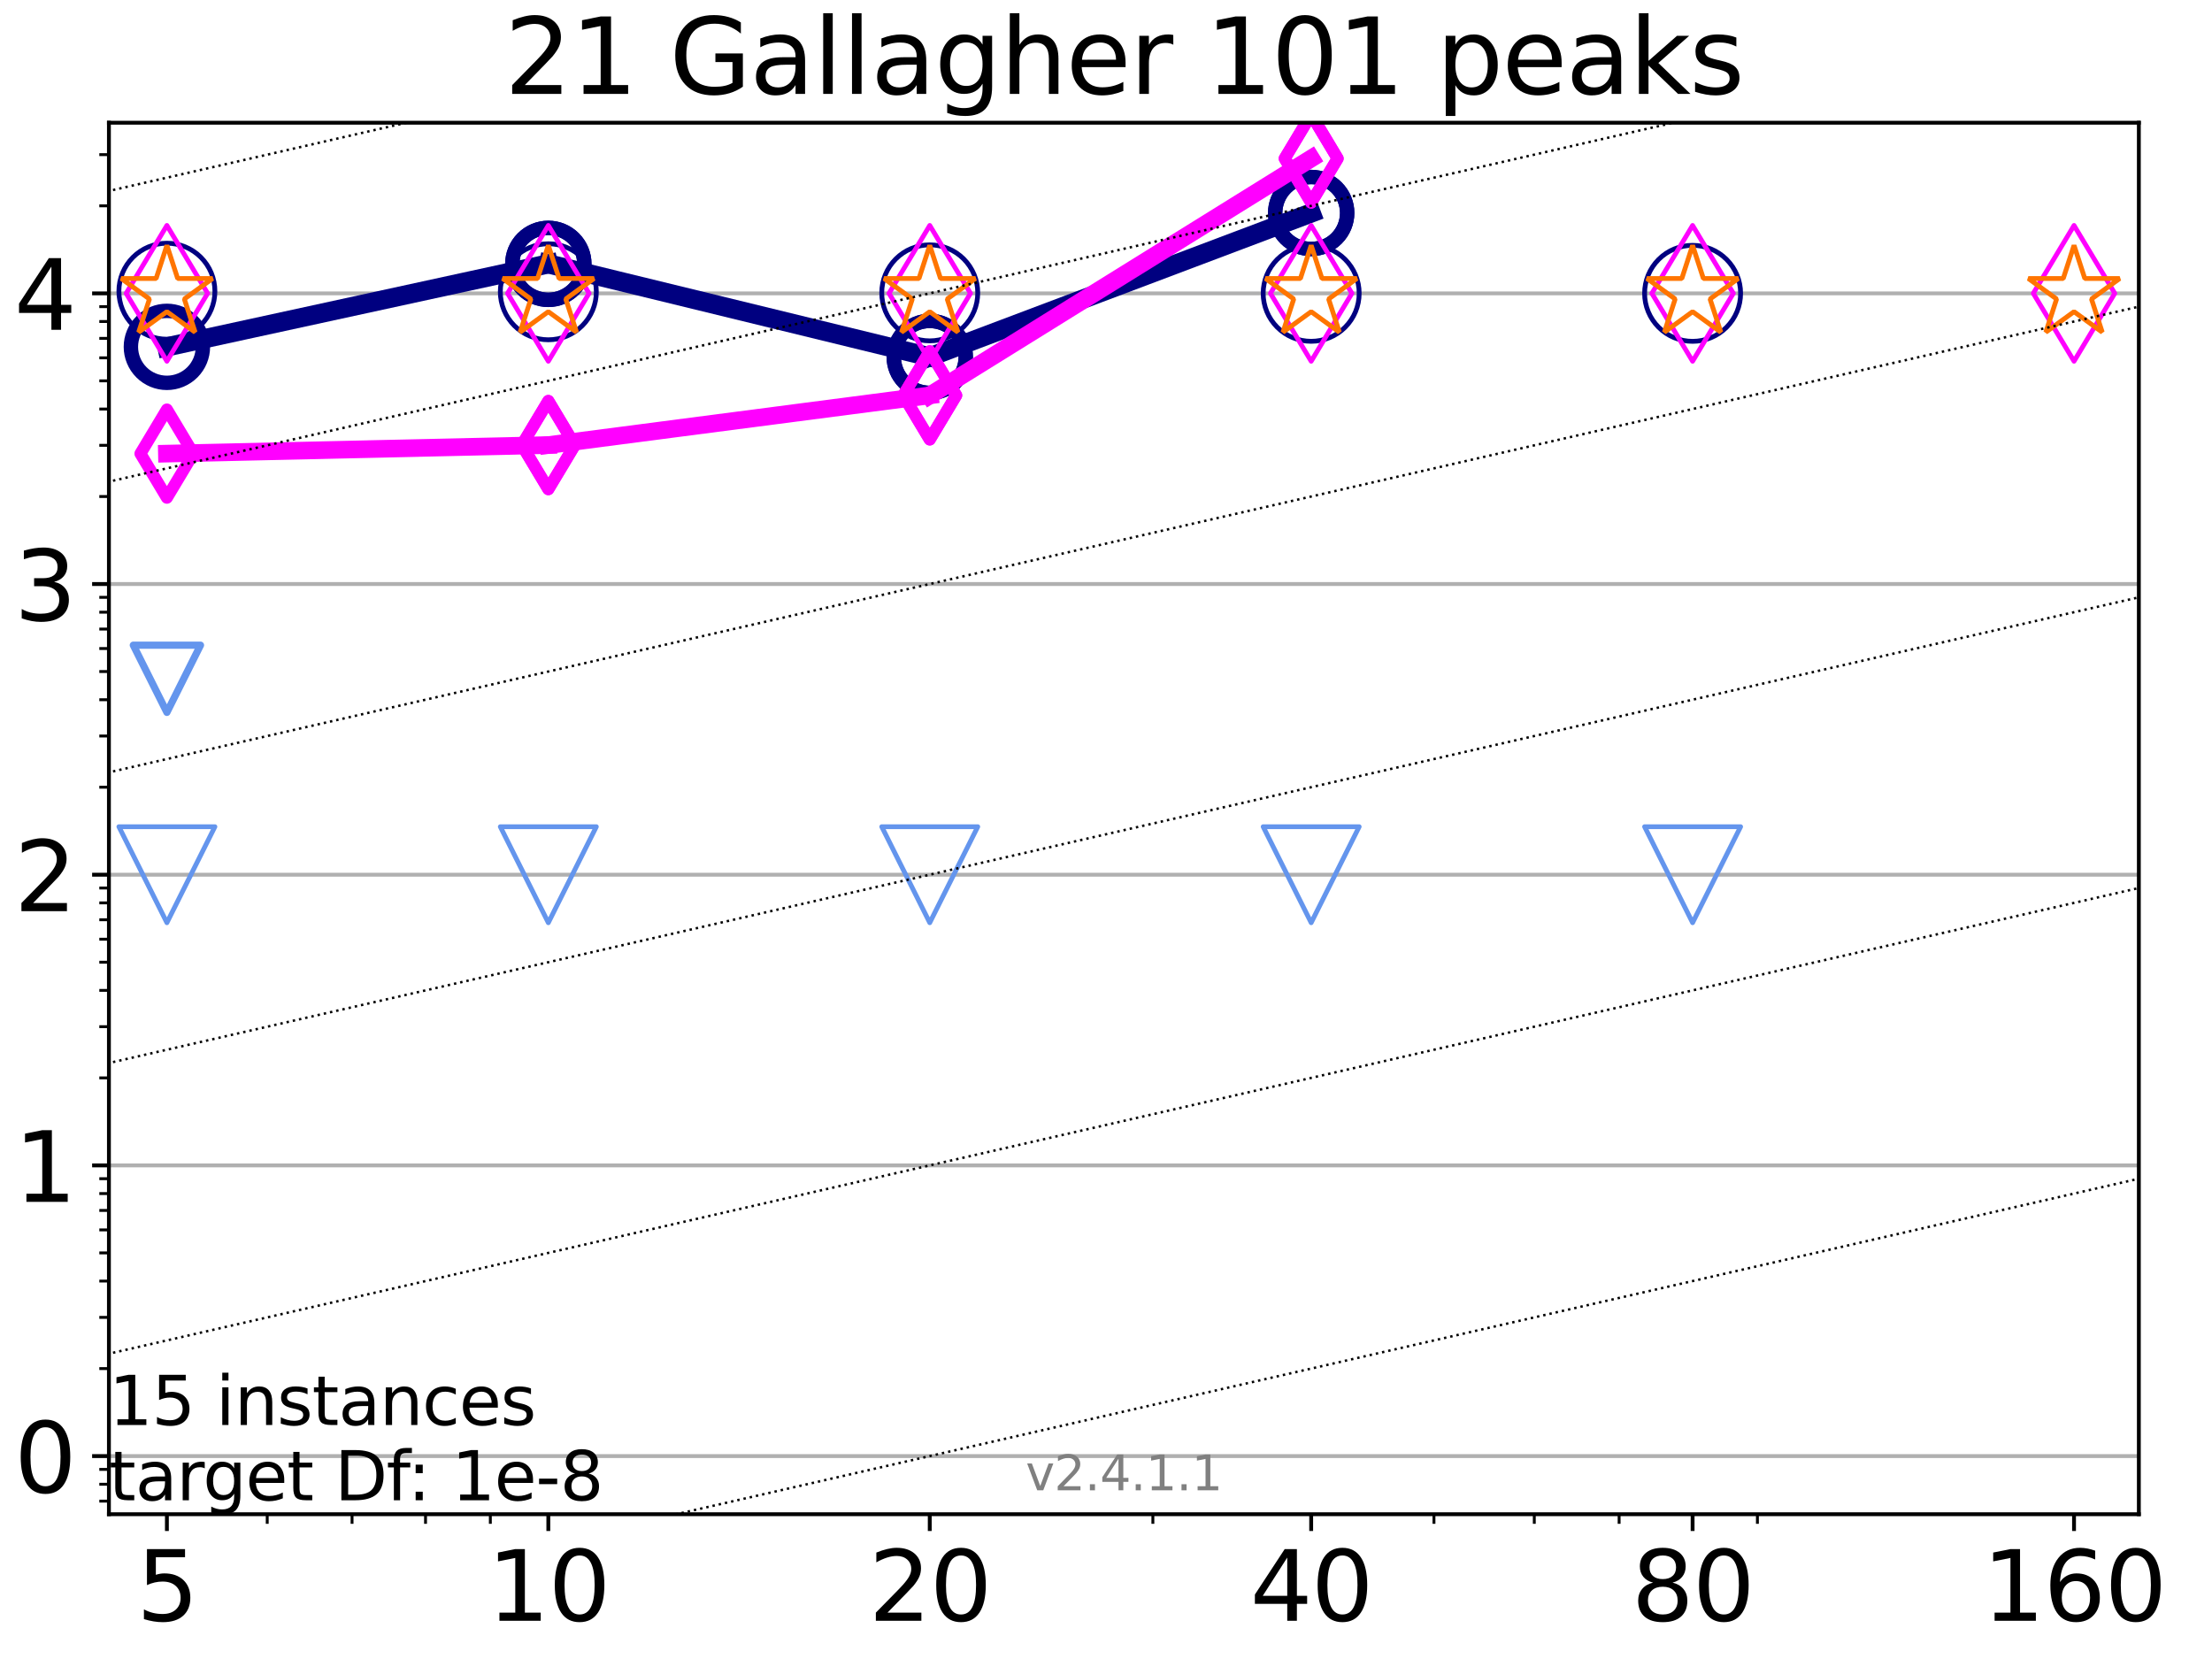 <?xml version="1.0" encoding="utf-8" standalone="no"?>
<!DOCTYPE svg PUBLIC "-//W3C//DTD SVG 1.1//EN"
  "http://www.w3.org/Graphics/SVG/1.1/DTD/svg11.dtd">
<svg height="345.6pt" version="1.1" viewBox="0 0 460.8 345.6" width="460.8pt" xmlns="http://www.w3.org/2000/svg" xmlns:xlink="http://www.w3.org/1999/xlink">
 <defs>
  <style type="text/css">*{stroke-linecap:butt;stroke-linejoin:round;}</style>
 </defs>
 <g id="figure_1">
  <g id="patch_1">
   <path d="M 0 345.6 
L 460.8 345.6 
L 460.8 0 
L 0 0 
z
" style="fill:#ffffff;"/>
  </g>
  <g id="axes_1">
   <g id="patch_2">
    <path d="M 22.69 315.44 
L 445.56 315.44 
L 445.56 25.56 
L 22.69 25.56 
z
" style="fill:#ffffff;"/>
   </g>
   <g id="matplotlib.axis_1">
    <g id="xtick_1">
     <g id="line2d_1">
      <defs>
       <path d="M 0 0 
L 0 3.5 
" id="mf955a69a3c" style="stroke:#000000;stroke-width:0.8;"/>
      </defs>
      <g>
       <use style="stroke:#000000;stroke-width:0.8;" x="34.768" xlink:href="#mf955a69a3c" y="315.44"/>
      </g>
     </g>
     <g id="text_1">
      <!-- 5 -->
      <g transform="translate(28.405 337.637)scale(0.2 -0.2)">
       <defs>
        <path d="M 691 4666 
L 3169 4666 
L 3169 4134 
L 1269 4134 
L 1269 2991 
Q 1406 3038 1543 3061 
Q 1681 3084 1819 3084 
Q 2600 3084 3056 2656 
Q 3513 2228 3513 1497 
Q 3513 744 3044 326 
Q 2575 -91 1722 -91 
Q 1428 -91 1123 -41 
Q 819 9 494 109 
L 494 744 
Q 775 591 1075 516 
Q 1375 441 1709 441 
Q 2250 441 2565 725 
Q 2881 1009 2881 1497 
Q 2881 1984 2565 2268 
Q 2250 2553 1709 2553 
Q 1456 2553 1204 2497 
Q 953 2441 691 2322 
L 691 4666 
z
" id="DejaVuSans-35" transform="scale(0.016)"/>
       </defs>
       <use xlink:href="#DejaVuSans-35"/>
      </g>
     </g>
    </g>
    <g id="xtick_2">
     <g id="line2d_2">
      <g>
       <use style="stroke:#000000;stroke-width:0.8;" x="114.226" xlink:href="#mf955a69a3c" y="315.44"/>
      </g>
     </g>
     <g id="text_2">
      <!-- 10 -->
      <g transform="translate(101.501 337.637)scale(0.2 -0.2)">
       <defs>
        <path d="M 794 531 
L 1825 531 
L 1825 4091 
L 703 3866 
L 703 4441 
L 1819 4666 
L 2450 4666 
L 2450 531 
L 3481 531 
L 3481 0 
L 794 0 
L 794 531 
z
" id="DejaVuSans-31" transform="scale(0.016)"/>
        <path d="M 2034 4250 
Q 1547 4250 1301 3770 
Q 1056 3291 1056 2328 
Q 1056 1369 1301 889 
Q 1547 409 2034 409 
Q 2525 409 2770 889 
Q 3016 1369 3016 2328 
Q 3016 3291 2770 3770 
Q 2525 4250 2034 4250 
z
M 2034 4750 
Q 2819 4750 3233 4129 
Q 3647 3509 3647 2328 
Q 3647 1150 3233 529 
Q 2819 -91 2034 -91 
Q 1250 -91 836 529 
Q 422 1150 422 2328 
Q 422 3509 836 4129 
Q 1250 4750 2034 4750 
z
" id="DejaVuSans-30" transform="scale(0.016)"/>
       </defs>
       <use xlink:href="#DejaVuSans-31"/>
       <use x="63.623" xlink:href="#DejaVuSans-30"/>
      </g>
     </g>
    </g>
    <g id="xtick_3">
     <g id="line2d_3">
      <g>
       <use style="stroke:#000000;stroke-width:0.8;" x="193.684" xlink:href="#mf955a69a3c" y="315.44"/>
      </g>
     </g>
     <g id="text_3">
      <!-- 20 -->
      <g transform="translate(180.959 337.637)scale(0.2 -0.2)">
       <defs>
        <path d="M 1228 531 
L 3431 531 
L 3431 0 
L 469 0 
L 469 531 
Q 828 903 1448 1529 
Q 2069 2156 2228 2338 
Q 2531 2678 2651 2914 
Q 2772 3150 2772 3378 
Q 2772 3750 2511 3984 
Q 2250 4219 1831 4219 
Q 1534 4219 1204 4116 
Q 875 4013 500 3803 
L 500 4441 
Q 881 4594 1212 4672 
Q 1544 4750 1819 4750 
Q 2544 4750 2975 4387 
Q 3406 4025 3406 3419 
Q 3406 3131 3298 2873 
Q 3191 2616 2906 2266 
Q 2828 2175 2409 1742 
Q 1991 1309 1228 531 
z
" id="DejaVuSans-32" transform="scale(0.016)"/>
       </defs>
       <use xlink:href="#DejaVuSans-32"/>
       <use x="63.623" xlink:href="#DejaVuSans-30"/>
      </g>
     </g>
    </g>
    <g id="xtick_4">
     <g id="line2d_4">
      <g>
       <use style="stroke:#000000;stroke-width:0.8;" x="273.142" xlink:href="#mf955a69a3c" y="315.44"/>
      </g>
     </g>
     <g id="text_4">
      <!-- 40 -->
      <g transform="translate(260.417 337.637)scale(0.2 -0.2)">
       <defs>
        <path d="M 2419 4116 
L 825 1625 
L 2419 1625 
L 2419 4116 
z
M 2253 4666 
L 3047 4666 
L 3047 1625 
L 3713 1625 
L 3713 1100 
L 3047 1100 
L 3047 0 
L 2419 0 
L 2419 1100 
L 313 1100 
L 313 1709 
L 2253 4666 
z
" id="DejaVuSans-34" transform="scale(0.016)"/>
       </defs>
       <use xlink:href="#DejaVuSans-34"/>
       <use x="63.623" xlink:href="#DejaVuSans-30"/>
      </g>
     </g>
    </g>
    <g id="xtick_5">
     <g id="line2d_5">
      <g>
       <use style="stroke:#000000;stroke-width:0.8;" x="352.6" xlink:href="#mf955a69a3c" y="315.44"/>
      </g>
     </g>
     <g id="text_5">
      <!-- 80 -->
      <g transform="translate(339.875 337.637)scale(0.2 -0.2)">
       <defs>
        <path d="M 2034 2216 
Q 1584 2216 1326 1975 
Q 1069 1734 1069 1313 
Q 1069 891 1326 650 
Q 1584 409 2034 409 
Q 2484 409 2743 651 
Q 3003 894 3003 1313 
Q 3003 1734 2745 1975 
Q 2488 2216 2034 2216 
z
M 1403 2484 
Q 997 2584 770 2862 
Q 544 3141 544 3541 
Q 544 4100 942 4425 
Q 1341 4750 2034 4750 
Q 2731 4750 3128 4425 
Q 3525 4100 3525 3541 
Q 3525 3141 3298 2862 
Q 3072 2584 2669 2484 
Q 3125 2378 3379 2068 
Q 3634 1759 3634 1313 
Q 3634 634 3220 271 
Q 2806 -91 2034 -91 
Q 1263 -91 848 271 
Q 434 634 434 1313 
Q 434 1759 690 2068 
Q 947 2378 1403 2484 
z
M 1172 3481 
Q 1172 3119 1398 2916 
Q 1625 2713 2034 2713 
Q 2441 2713 2670 2916 
Q 2900 3119 2900 3481 
Q 2900 3844 2670 4047 
Q 2441 4250 2034 4250 
Q 1625 4250 1398 4047 
Q 1172 3844 1172 3481 
z
" id="DejaVuSans-38" transform="scale(0.016)"/>
       </defs>
       <use xlink:href="#DejaVuSans-38"/>
       <use x="63.623" xlink:href="#DejaVuSans-30"/>
      </g>
     </g>
    </g>
    <g id="xtick_6">
     <g id="line2d_6">
      <g>
       <use style="stroke:#000000;stroke-width:0.8;" x="432.058" xlink:href="#mf955a69a3c" y="315.44"/>
      </g>
     </g>
     <g id="text_6">
      <!-- 160 -->
      <g transform="translate(412.97 337.637)scale(0.2 -0.2)">
       <defs>
        <path d="M 2113 2584 
Q 1688 2584 1439 2293 
Q 1191 2003 1191 1497 
Q 1191 994 1439 701 
Q 1688 409 2113 409 
Q 2538 409 2786 701 
Q 3034 994 3034 1497 
Q 3034 2003 2786 2293 
Q 2538 2584 2113 2584 
z
M 3366 4563 
L 3366 3988 
Q 3128 4100 2886 4159 
Q 2644 4219 2406 4219 
Q 1781 4219 1451 3797 
Q 1122 3375 1075 2522 
Q 1259 2794 1537 2939 
Q 1816 3084 2150 3084 
Q 2853 3084 3261 2657 
Q 3669 2231 3669 1497 
Q 3669 778 3244 343 
Q 2819 -91 2113 -91 
Q 1303 -91 875 529 
Q 447 1150 447 2328 
Q 447 3434 972 4092 
Q 1497 4750 2381 4750 
Q 2619 4750 2861 4703 
Q 3103 4656 3366 4563 
z
" id="DejaVuSans-36" transform="scale(0.016)"/>
       </defs>
       <use xlink:href="#DejaVuSans-31"/>
       <use x="63.623" xlink:href="#DejaVuSans-36"/>
       <use x="127.246" xlink:href="#DejaVuSans-30"/>
      </g>
     </g>
    </g>
    <g id="xtick_7">
     <g id="line2d_7">
      <defs>
       <path d="M 0 0 
L 0 2 
" id="m48c1eea60a" style="stroke:#000000;stroke-width:0.6;"/>
      </defs>
      <g>
       <use style="stroke:#000000;stroke-width:0.6;" x="55.668" xlink:href="#m48c1eea60a" y="315.44"/>
      </g>
     </g>
    </g>
    <g id="xtick_8">
     <g id="line2d_8">
      <g>
       <use style="stroke:#000000;stroke-width:0.6;" x="73.339" xlink:href="#m48c1eea60a" y="315.44"/>
      </g>
     </g>
    </g>
    <g id="xtick_9">
     <g id="line2d_9">
      <g>
       <use style="stroke:#000000;stroke-width:0.6;" x="88.646" xlink:href="#m48c1eea60a" y="315.44"/>
      </g>
     </g>
    </g>
    <g id="xtick_10">
     <g id="line2d_10">
      <g>
       <use style="stroke:#000000;stroke-width:0.6;" x="102.148" xlink:href="#m48c1eea60a" y="315.44"/>
      </g>
     </g>
    </g>
    <g id="xtick_11">
     <g id="line2d_11">
      <g>
       <use style="stroke:#000000;stroke-width:0.6;" x="240.164" xlink:href="#m48c1eea60a" y="315.44"/>
      </g>
     </g>
    </g>
    <g id="xtick_12">
     <g id="line2d_12">
      <g>
       <use style="stroke:#000000;stroke-width:0.6;" x="298.721" xlink:href="#m48c1eea60a" y="315.44"/>
      </g>
     </g>
    </g>
    <g id="xtick_13">
     <g id="line2d_13">
      <g>
       <use style="stroke:#000000;stroke-width:0.6;" x="319.622" xlink:href="#m48c1eea60a" y="315.44"/>
      </g>
     </g>
    </g>
    <g id="xtick_14">
     <g id="line2d_14">
      <g>
       <use style="stroke:#000000;stroke-width:0.6;" x="337.293" xlink:href="#m48c1eea60a" y="315.44"/>
      </g>
     </g>
    </g>
    <g id="xtick_15">
     <g id="line2d_15">
      <g>
       <use style="stroke:#000000;stroke-width:0.6;" x="366.102" xlink:href="#m48c1eea60a" y="315.44"/>
      </g>
     </g>
    </g>
   </g>
   <g id="matplotlib.axis_2">
    <g id="ytick_1">
     <g id="line2d_16">
      <path clip-path="url(#pe37dd03bee)" d="M 22.69 303.329 
L 445.56 303.329 
" style="fill:none;stroke:#b0b0b0;stroke-linecap:square;stroke-width:0.8;"/>
     </g>
     <g id="line2d_17">
      <defs>
       <path d="M 0 0 
L -3.5 0 
" id="me86090a1b7" style="stroke:#000000;stroke-width:0.8;"/>
      </defs>
      <g>
       <use style="stroke:#000000;stroke-width:0.8;" x="22.69" xlink:href="#me86090a1b7" y="303.329"/>
      </g>
     </g>
     <g id="text_7">
      <!-- 0 -->
      <g transform="translate(2.965 310.927)scale(0.2 -0.2)">
       <use xlink:href="#DejaVuSans-30"/>
      </g>
     </g>
    </g>
    <g id="ytick_2">
     <g id="line2d_18">
      <path clip-path="url(#pe37dd03bee)" d="M 22.69 242.774 
L 445.56 242.774 
" style="fill:none;stroke:#b0b0b0;stroke-linecap:square;stroke-width:0.8;"/>
     </g>
     <g id="line2d_19">
      <g>
       <use style="stroke:#000000;stroke-width:0.8;" x="22.69" xlink:href="#me86090a1b7" y="242.774"/>
      </g>
     </g>
     <g id="text_8">
      <!-- 1 -->
      <g transform="translate(2.965 250.372)scale(0.2 -0.2)">
       <use xlink:href="#DejaVuSans-31"/>
      </g>
     </g>
    </g>
    <g id="ytick_3">
     <g id="line2d_20">
      <path clip-path="url(#pe37dd03bee)" d="M 22.69 182.219 
L 445.56 182.219 
" style="fill:none;stroke:#b0b0b0;stroke-linecap:square;stroke-width:0.8;"/>
     </g>
     <g id="line2d_21">
      <g>
       <use style="stroke:#000000;stroke-width:0.8;" x="22.69" xlink:href="#me86090a1b7" y="182.219"/>
      </g>
     </g>
     <g id="text_9">
      <!-- 2 -->
      <g transform="translate(2.965 189.817)scale(0.2 -0.2)">
       <use xlink:href="#DejaVuSans-32"/>
      </g>
     </g>
    </g>
    <g id="ytick_4">
     <g id="line2d_22">
      <path clip-path="url(#pe37dd03bee)" d="M 22.69 121.664 
L 445.56 121.664 
" style="fill:none;stroke:#b0b0b0;stroke-linecap:square;stroke-width:0.8;"/>
     </g>
     <g id="line2d_23">
      <g>
       <use style="stroke:#000000;stroke-width:0.8;" x="22.69" xlink:href="#me86090a1b7" y="121.664"/>
      </g>
     </g>
     <g id="text_10">
      <!-- 3 -->
      <g transform="translate(2.965 129.262)scale(0.2 -0.2)">
       <defs>
        <path d="M 2597 2516 
Q 3050 2419 3304 2112 
Q 3559 1806 3559 1356 
Q 3559 666 3084 287 
Q 2609 -91 1734 -91 
Q 1441 -91 1130 -33 
Q 819 25 488 141 
L 488 750 
Q 750 597 1062 519 
Q 1375 441 1716 441 
Q 2309 441 2620 675 
Q 2931 909 2931 1356 
Q 2931 1769 2642 2001 
Q 2353 2234 1838 2234 
L 1294 2234 
L 1294 2753 
L 1863 2753 
Q 2328 2753 2575 2939 
Q 2822 3125 2822 3475 
Q 2822 3834 2567 4026 
Q 2313 4219 1838 4219 
Q 1578 4219 1281 4162 
Q 984 4106 628 3988 
L 628 4550 
Q 988 4650 1302 4700 
Q 1616 4750 1894 4750 
Q 2613 4750 3031 4423 
Q 3450 4097 3450 3541 
Q 3450 3153 3228 2886 
Q 3006 2619 2597 2516 
z
" id="DejaVuSans-33" transform="scale(0.016)"/>
       </defs>
       <use xlink:href="#DejaVuSans-33"/>
      </g>
     </g>
    </g>
    <g id="ytick_5">
     <g id="line2d_24">
      <path clip-path="url(#pe37dd03bee)" d="M 22.69 61.109 
L 445.56 61.109 
" style="fill:none;stroke:#b0b0b0;stroke-linecap:square;stroke-width:0.8;"/>
     </g>
     <g id="line2d_25">
      <g>
       <use style="stroke:#000000;stroke-width:0.8;" x="22.69" xlink:href="#me86090a1b7" y="61.109"/>
      </g>
     </g>
     <g id="text_11">
      <!-- 4 -->
      <g transform="translate(2.965 68.707)scale(0.2 -0.2)">
       <use xlink:href="#DejaVuSans-34"/>
      </g>
     </g>
    </g>
    <g id="ytick_6">
     <g id="line2d_26">
      <defs>
       <path d="M 0 0 
L -2 0 
" id="m2fadc71ac6" style="stroke:#000000;stroke-width:0.6;"/>
      </defs>
      <g>
       <use style="stroke:#000000;stroke-width:0.6;" x="22.69" xlink:href="#m2fadc71ac6" y="312.709"/>
      </g>
     </g>
    </g>
    <g id="ytick_7">
     <g id="line2d_27">
      <g>
       <use style="stroke:#000000;stroke-width:0.6;" x="22.69" xlink:href="#m2fadc71ac6" y="309.197"/>
      </g>
     </g>
    </g>
    <g id="ytick_8">
     <g id="line2d_28">
      <g>
       <use style="stroke:#000000;stroke-width:0.6;" x="22.69" xlink:href="#m2fadc71ac6" y="306.1"/>
      </g>
     </g>
    </g>
    <g id="ytick_9">
     <g id="line2d_29">
      <g>
       <use style="stroke:#000000;stroke-width:0.6;" x="22.69" xlink:href="#m2fadc71ac6" y="285.1"/>
      </g>
     </g>
    </g>
    <g id="ytick_10">
     <g id="line2d_30">
      <g>
       <use style="stroke:#000000;stroke-width:0.6;" x="22.69" xlink:href="#m2fadc71ac6" y="274.437"/>
      </g>
     </g>
    </g>
    <g id="ytick_11">
     <g id="line2d_31">
      <g>
       <use style="stroke:#000000;stroke-width:0.6;" x="22.69" xlink:href="#m2fadc71ac6" y="266.871"/>
      </g>
     </g>
    </g>
    <g id="ytick_12">
     <g id="line2d_32">
      <g>
       <use style="stroke:#000000;stroke-width:0.6;" x="22.69" xlink:href="#m2fadc71ac6" y="261.003"/>
      </g>
     </g>
    </g>
    <g id="ytick_13">
     <g id="line2d_33">
      <g>
       <use style="stroke:#000000;stroke-width:0.6;" x="22.69" xlink:href="#m2fadc71ac6" y="256.208"/>
      </g>
     </g>
    </g>
    <g id="ytick_14">
     <g id="line2d_34">
      <g>
       <use style="stroke:#000000;stroke-width:0.6;" x="22.69" xlink:href="#m2fadc71ac6" y="252.154"/>
      </g>
     </g>
    </g>
    <g id="ytick_15">
     <g id="line2d_35">
      <g>
       <use style="stroke:#000000;stroke-width:0.6;" x="22.69" xlink:href="#m2fadc71ac6" y="248.642"/>
      </g>
     </g>
    </g>
    <g id="ytick_16">
     <g id="line2d_36">
      <g>
       <use style="stroke:#000000;stroke-width:0.6;" x="22.69" xlink:href="#m2fadc71ac6" y="245.545"/>
      </g>
     </g>
    </g>
    <g id="ytick_17">
     <g id="line2d_37">
      <g>
       <use style="stroke:#000000;stroke-width:0.6;" x="22.69" xlink:href="#m2fadc71ac6" y="224.545"/>
      </g>
     </g>
    </g>
    <g id="ytick_18">
     <g id="line2d_38">
      <g>
       <use style="stroke:#000000;stroke-width:0.6;" x="22.69" xlink:href="#m2fadc71ac6" y="213.882"/>
      </g>
     </g>
    </g>
    <g id="ytick_19">
     <g id="line2d_39">
      <g>
       <use style="stroke:#000000;stroke-width:0.6;" x="22.69" xlink:href="#m2fadc71ac6" y="206.316"/>
      </g>
     </g>
    </g>
    <g id="ytick_20">
     <g id="line2d_40">
      <g>
       <use style="stroke:#000000;stroke-width:0.6;" x="22.69" xlink:href="#m2fadc71ac6" y="200.448"/>
      </g>
     </g>
    </g>
    <g id="ytick_21">
     <g id="line2d_41">
      <g>
       <use style="stroke:#000000;stroke-width:0.6;" x="22.69" xlink:href="#m2fadc71ac6" y="195.653"/>
      </g>
     </g>
    </g>
    <g id="ytick_22">
     <g id="line2d_42">
      <g>
       <use style="stroke:#000000;stroke-width:0.6;" x="22.69" xlink:href="#m2fadc71ac6" y="191.599"/>
      </g>
     </g>
    </g>
    <g id="ytick_23">
     <g id="line2d_43">
      <g>
       <use style="stroke:#000000;stroke-width:0.6;" x="22.69" xlink:href="#m2fadc71ac6" y="188.087"/>
      </g>
     </g>
    </g>
    <g id="ytick_24">
     <g id="line2d_44">
      <g>
       <use style="stroke:#000000;stroke-width:0.6;" x="22.69" xlink:href="#m2fadc71ac6" y="184.99"/>
      </g>
     </g>
    </g>
    <g id="ytick_25">
     <g id="line2d_45">
      <g>
       <use style="stroke:#000000;stroke-width:0.6;" x="22.69" xlink:href="#m2fadc71ac6" y="163.99"/>
      </g>
     </g>
    </g>
    <g id="ytick_26">
     <g id="line2d_46">
      <g>
       <use style="stroke:#000000;stroke-width:0.6;" x="22.69" xlink:href="#m2fadc71ac6" y="153.327"/>
      </g>
     </g>
    </g>
    <g id="ytick_27">
     <g id="line2d_47">
      <g>
       <use style="stroke:#000000;stroke-width:0.6;" x="22.69" xlink:href="#m2fadc71ac6" y="145.761"/>
      </g>
     </g>
    </g>
    <g id="ytick_28">
     <g id="line2d_48">
      <g>
       <use style="stroke:#000000;stroke-width:0.6;" x="22.69" xlink:href="#m2fadc71ac6" y="139.893"/>
      </g>
     </g>
    </g>
    <g id="ytick_29">
     <g id="line2d_49">
      <g>
       <use style="stroke:#000000;stroke-width:0.6;" x="22.69" xlink:href="#m2fadc71ac6" y="135.098"/>
      </g>
     </g>
    </g>
    <g id="ytick_30">
     <g id="line2d_50">
      <g>
       <use style="stroke:#000000;stroke-width:0.6;" x="22.69" xlink:href="#m2fadc71ac6" y="131.044"/>
      </g>
     </g>
    </g>
    <g id="ytick_31">
     <g id="line2d_51">
      <g>
       <use style="stroke:#000000;stroke-width:0.6;" x="22.69" xlink:href="#m2fadc71ac6" y="127.532"/>
      </g>
     </g>
    </g>
    <g id="ytick_32">
     <g id="line2d_52">
      <g>
       <use style="stroke:#000000;stroke-width:0.6;" x="22.69" xlink:href="#m2fadc71ac6" y="124.435"/>
      </g>
     </g>
    </g>
    <g id="ytick_33">
     <g id="line2d_53">
      <g>
       <use style="stroke:#000000;stroke-width:0.6;" x="22.69" xlink:href="#m2fadc71ac6" y="103.435"/>
      </g>
     </g>
    </g>
    <g id="ytick_34">
     <g id="line2d_54">
      <g>
       <use style="stroke:#000000;stroke-width:0.6;" x="22.69" xlink:href="#m2fadc71ac6" y="92.772"/>
      </g>
     </g>
    </g>
    <g id="ytick_35">
     <g id="line2d_55">
      <g>
       <use style="stroke:#000000;stroke-width:0.6;" x="22.69" xlink:href="#m2fadc71ac6" y="85.206"/>
      </g>
     </g>
    </g>
    <g id="ytick_36">
     <g id="line2d_56">
      <g>
       <use style="stroke:#000000;stroke-width:0.6;" x="22.69" xlink:href="#m2fadc71ac6" y="79.337"/>
      </g>
     </g>
    </g>
    <g id="ytick_37">
     <g id="line2d_57">
      <g>
       <use style="stroke:#000000;stroke-width:0.6;" x="22.69" xlink:href="#m2fadc71ac6" y="74.543"/>
      </g>
     </g>
    </g>
    <g id="ytick_38">
     <g id="line2d_58">
      <g>
       <use style="stroke:#000000;stroke-width:0.6;" x="22.69" xlink:href="#m2fadc71ac6" y="70.489"/>
      </g>
     </g>
    </g>
    <g id="ytick_39">
     <g id="line2d_59">
      <g>
       <use style="stroke:#000000;stroke-width:0.6;" x="22.69" xlink:href="#m2fadc71ac6" y="66.977"/>
      </g>
     </g>
    </g>
    <g id="ytick_40">
     <g id="line2d_60">
      <g>
       <use style="stroke:#000000;stroke-width:0.6;" x="22.69" xlink:href="#m2fadc71ac6" y="63.879"/>
      </g>
     </g>
    </g>
    <g id="ytick_41">
     <g id="line2d_61">
      <g>
       <use style="stroke:#000000;stroke-width:0.6;" x="22.69" xlink:href="#m2fadc71ac6" y="42.88"/>
      </g>
     </g>
    </g>
    <g id="ytick_42">
     <g id="line2d_62">
      <g>
       <use style="stroke:#000000;stroke-width:0.6;" x="22.69" xlink:href="#m2fadc71ac6" y="32.216"/>
      </g>
     </g>
    </g>
   </g>
   <g id="line2d_63">
    <path clip-path="url(#pe37dd03bee)" d="M 34.768 72.256 
L 114.226 54.968 
" style="fill:none;stroke:#000080;stroke-linecap:square;stroke-width:4;"/>
    <defs>
     <path d="M 0 7.5 
C 1.989 7.5 3.897 6.71 5.303 5.303 
C 6.71 3.897 7.5 1.989 7.5 0 
C 7.5 -1.989 6.71 -3.897 5.303 -5.303 
C 3.897 -6.71 1.989 -7.5 0 -7.5 
C -1.989 -7.5 -3.897 -6.71 -5.303 -5.303 
C -6.71 -3.897 -7.5 -1.989 -7.5 0 
C -7.5 1.989 -6.71 3.897 -5.303 5.303 
C -3.897 6.71 -1.989 7.5 0 7.5 
z
" id="m4e2b6f1e71" style="stroke:#000080;stroke-width:3;"/>
    </defs>
    <g clip-path="url(#pe37dd03bee)">
     <use style="fill-opacity:0;stroke:#000080;stroke-width:3;" x="34.768" xlink:href="#m4e2b6f1e71" y="72.256"/>
     <use style="fill-opacity:0;stroke:#000080;stroke-width:3;" x="114.226" xlink:href="#m4e2b6f1e71" y="54.968"/>
    </g>
   </g>
   <g id="line2d_64">
    <path clip-path="url(#pe37dd03bee)" d="M 114.226 54.968 
L 193.684 74.354 
" style="fill:none;stroke:#000080;stroke-linecap:square;stroke-width:4;"/>
    <g clip-path="url(#pe37dd03bee)">
     <use style="fill-opacity:0;stroke:#000080;stroke-width:3;" x="114.226" xlink:href="#m4e2b6f1e71" y="54.968"/>
     <use style="fill-opacity:0;stroke:#000080;stroke-width:3;" x="193.684" xlink:href="#m4e2b6f1e71" y="74.354"/>
    </g>
   </g>
   <g id="line2d_65">
    <path clip-path="url(#pe37dd03bee)" d="M 193.684 74.354 
L 273.142 44.369 
" style="fill:none;stroke:#000080;stroke-linecap:square;stroke-width:4;"/>
    <g clip-path="url(#pe37dd03bee)">
     <use style="fill-opacity:0;stroke:#000080;stroke-width:3;" x="193.684" xlink:href="#m4e2b6f1e71" y="74.354"/>
     <use style="fill-opacity:0;stroke:#000080;stroke-width:3;" x="273.142" xlink:href="#m4e2b6f1e71" y="44.369"/>
    </g>
   </g>
   <g id="line2d_66">
    <path clip-path="url(#pe37dd03bee)" d="M 273.142 44.369 
" style="fill:none;stroke:#000080;stroke-linecap:square;stroke-width:4;"/>
    <g clip-path="url(#pe37dd03bee)">
     <use style="fill-opacity:0;stroke:#000080;stroke-width:3;" x="273.142" xlink:href="#m4e2b6f1e71" y="44.369"/>
    </g>
   </g>
   <g id="line2d_67"/>
   <g id="line2d_68">
    <defs>
     <path d="M 0 10 
C 2.652 10 5.196 8.946 7.071 7.071 
C 8.946 5.196 10 2.652 10 0 
C 10 -2.652 8.946 -5.196 7.071 -7.071 
C 5.196 -8.946 2.652 -10 0 -10 
C -2.652 -10 -5.196 -8.946 -7.071 -7.071 
C -8.946 -5.196 -10 -2.652 -10 0 
C -10 2.652 -8.946 5.196 -7.071 7.071 
C -5.196 8.946 -2.652 10 0 10 
z
" id="m7856a94741" style="stroke:#000080;"/>
    </defs>
    <g clip-path="url(#pe37dd03bee)">
     <use style="fill-opacity:0;stroke:#000080;" x="34.768" xlink:href="#m7856a94741" y="60.666"/>
     <use style="fill-opacity:0;stroke:#000080;" x="114.226" xlink:href="#m7856a94741" y="60.782"/>
     <use style="fill-opacity:0;stroke:#000080;" x="193.684" xlink:href="#m7856a94741" y="61.008"/>
     <use style="fill-opacity:0;stroke:#000080;" x="273.142" xlink:href="#m7856a94741" y="61.101"/>
     <use style="fill-opacity:0;stroke:#000080;" x="352.6" xlink:href="#m7856a94741" y="61.108"/>
    </g>
   </g>
   <g id="line2d_69">
    <path clip-path="url(#pe37dd03bee)" d="M 34.768 94.496 
L 114.226 92.714 
" style="fill:none;stroke:#ff00ff;stroke-linecap:square;stroke-width:3.667;"/>
    <defs>
     <path d="M 0 9.192 
L 5.515 0 
L 0 -9.192 
L -5.515 0 
z
" id="md3662f4654" style="stroke:#ff00ff;stroke-linejoin:miter;stroke-width:2.5;"/>
    </defs>
    <g clip-path="url(#pe37dd03bee)">
     <use style="fill-opacity:0;stroke:#ff00ff;stroke-linejoin:miter;stroke-width:2.5;" x="34.768" xlink:href="#md3662f4654" y="94.496"/>
     <use style="fill-opacity:0;stroke:#ff00ff;stroke-linejoin:miter;stroke-width:2.5;" x="114.226" xlink:href="#md3662f4654" y="92.714"/>
    </g>
   </g>
   <g id="line2d_70">
    <path clip-path="url(#pe37dd03bee)" d="M 114.226 92.714 
L 193.684 82.364 
" style="fill:none;stroke:#ff00ff;stroke-linecap:square;stroke-width:3.667;"/>
    <g clip-path="url(#pe37dd03bee)">
     <use style="fill-opacity:0;stroke:#ff00ff;stroke-linejoin:miter;stroke-width:2.5;" x="114.226" xlink:href="#md3662f4654" y="92.714"/>
     <use style="fill-opacity:0;stroke:#ff00ff;stroke-linejoin:miter;stroke-width:2.5;" x="193.684" xlink:href="#md3662f4654" y="82.364"/>
    </g>
   </g>
   <g id="line2d_71">
    <path clip-path="url(#pe37dd03bee)" d="M 193.684 82.364 
L 273.142 33.02 
" style="fill:none;stroke:#ff00ff;stroke-linecap:square;stroke-width:3.667;"/>
    <g clip-path="url(#pe37dd03bee)">
     <use style="fill-opacity:0;stroke:#ff00ff;stroke-linejoin:miter;stroke-width:2.5;" x="193.684" xlink:href="#md3662f4654" y="82.364"/>
     <use style="fill-opacity:0;stroke:#ff00ff;stroke-linejoin:miter;stroke-width:2.5;" x="273.142" xlink:href="#md3662f4654" y="33.02"/>
    </g>
   </g>
   <g id="line2d_72">
    <path clip-path="url(#pe37dd03bee)" d="M 273.142 33.02 
" style="fill:none;stroke:#ff00ff;stroke-linecap:square;stroke-width:3.667;"/>
    <g clip-path="url(#pe37dd03bee)">
     <use style="fill-opacity:0;stroke:#ff00ff;stroke-linejoin:miter;stroke-width:2.5;" x="273.142" xlink:href="#md3662f4654" y="33.02"/>
    </g>
   </g>
   <g id="line2d_73"/>
   <g id="line2d_74">
    <defs>
     <path d="M 0 14.142 
L 8.485 0 
L 0 -14.142 
L -8.485 0 
z
" id="m05ee28be8f" style="stroke:#ff00ff;stroke-linejoin:miter;"/>
    </defs>
    <g clip-path="url(#pe37dd03bee)">
     <use style="fill-opacity:0;stroke:#ff00ff;stroke-linejoin:miter;" x="34.768" xlink:href="#m05ee28be8f" y="61.108"/>
     <use style="fill-opacity:0;stroke:#ff00ff;stroke-linejoin:miter;" x="114.226" xlink:href="#m05ee28be8f" y="61.108"/>
     <use style="fill-opacity:0;stroke:#ff00ff;stroke-linejoin:miter;" x="193.684" xlink:href="#m05ee28be8f" y="61.108"/>
     <use style="fill-opacity:0;stroke:#ff00ff;stroke-linejoin:miter;" x="273.142" xlink:href="#m05ee28be8f" y="61.109"/>
     <use style="fill-opacity:0;stroke:#ff00ff;stroke-linejoin:miter;" x="352.6" xlink:href="#m05ee28be8f" y="61.109"/>
     <use style="fill-opacity:0;stroke:#ff00ff;stroke-linejoin:miter;" x="432.058" xlink:href="#m05ee28be8f" y="61.109"/>
    </g>
   </g>
   <g id="line2d_75"/>
   <g id="line2d_76">
    <defs>
     <path d="M 0 -10 
L -2.245 -3.09 
L -9.511 -3.09 
L -3.633 1.18 
L -5.878 8.09 
L -0 3.82 
L 5.878 8.09 
L 3.633 1.18 
L 9.511 -3.09 
L 2.245 -3.09 
z
" id="m3789934ddb" style="stroke:#ff7500;stroke-linejoin:bevel;"/>
    </defs>
    <g clip-path="url(#pe37dd03bee)">
     <use style="fill-opacity:0;stroke:#ff7500;stroke-linejoin:bevel;" x="34.768" xlink:href="#m3789934ddb" y="61.109"/>
     <use style="fill-opacity:0;stroke:#ff7500;stroke-linejoin:bevel;" x="114.226" xlink:href="#m3789934ddb" y="61.109"/>
     <use style="fill-opacity:0;stroke:#ff7500;stroke-linejoin:bevel;" x="193.684" xlink:href="#m3789934ddb" y="61.109"/>
     <use style="fill-opacity:0;stroke:#ff7500;stroke-linejoin:bevel;" x="273.142" xlink:href="#m3789934ddb" y="61.109"/>
     <use style="fill-opacity:0;stroke:#ff7500;stroke-linejoin:bevel;" x="352.6" xlink:href="#m3789934ddb" y="61.109"/>
     <use style="fill-opacity:0;stroke:#ff7500;stroke-linejoin:bevel;" x="432.058" xlink:href="#m3789934ddb" y="61.109"/>
    </g>
   </g>
   <g id="line2d_77">
    <path clip-path="url(#pe37dd03bee)" d="M 34.768 141.401 
" style="fill:none;stroke:#6495ed;stroke-linecap:square;stroke-width:3;"/>
    <defs>
     <path d="M -0 7 
L 7 -7 
L -7 -7 
z
" id="m722af6048b" style="stroke:#6495ed;stroke-linejoin:miter;stroke-width:1.5;"/>
    </defs>
    <g clip-path="url(#pe37dd03bee)">
     <use style="fill-opacity:0;stroke:#6495ed;stroke-linejoin:miter;stroke-width:1.5;" x="34.768" xlink:href="#m722af6048b" y="141.401"/>
    </g>
   </g>
   <g id="line2d_78"/>
   <g id="line2d_79">
    <defs>
     <path d="M -0 10 
L 10 -10 
L -10 -10 
z
" id="m7c5749abb2" style="stroke:#6495ed;stroke-linejoin:miter;"/>
    </defs>
    <g clip-path="url(#pe37dd03bee)">
     <use style="fill-opacity:0;stroke:#6495ed;stroke-linejoin:miter;" x="34.768" xlink:href="#m7c5749abb2" y="182.219"/>
     <use style="fill-opacity:0;stroke:#6495ed;stroke-linejoin:miter;" x="114.226" xlink:href="#m7c5749abb2" y="182.219"/>
     <use style="fill-opacity:0;stroke:#6495ed;stroke-linejoin:miter;" x="193.684" xlink:href="#m7c5749abb2" y="182.219"/>
     <use style="fill-opacity:0;stroke:#6495ed;stroke-linejoin:miter;" x="273.142" xlink:href="#m7c5749abb2" y="182.219"/>
     <use style="fill-opacity:0;stroke:#6495ed;stroke-linejoin:miter;" x="352.6" xlink:href="#m7c5749abb2" y="182.219"/>
    </g>
   </g>
   <g id="line2d_80"/>
   <g id="line2d_81">
    <path clip-path="url(#pe37dd03bee)" d="M 5.07 346.6 
L 461.8 241.819 
" style="fill:none;stroke:#000000;stroke-dasharray:0.5,0.825;stroke-dashoffset:0;stroke-width:0.5;"/>
   </g>
   <g id="line2d_82">
    <path clip-path="url(#pe37dd03bee)" d="M -1 287.437 
L 461.8 181.264 
" style="fill:none;stroke:#000000;stroke-dasharray:0.5,0.825;stroke-dashoffset:0;stroke-width:0.5;"/>
   </g>
   <g id="line2d_83">
    <path clip-path="url(#pe37dd03bee)" d="M -1 226.882 
L 461.8 120.709 
" style="fill:none;stroke:#000000;stroke-dasharray:0.5,0.825;stroke-dashoffset:0;stroke-width:0.5;"/>
   </g>
   <g id="line2d_84">
    <path clip-path="url(#pe37dd03bee)" d="M -1 166.327 
L 461.8 60.154 
" style="fill:none;stroke:#000000;stroke-dasharray:0.5,0.825;stroke-dashoffset:0;stroke-width:0.5;"/>
   </g>
   <g id="line2d_85">
    <path clip-path="url(#pe37dd03bee)" d="M -1 105.772 
L 461.8 -0.401 
" style="fill:none;stroke:#000000;stroke-dasharray:0.5,0.825;stroke-dashoffset:0;stroke-width:0.5;"/>
   </g>
   <g id="line2d_86">
    <path clip-path="url(#pe37dd03bee)" d="M -1 45.217 
L 200.455 -1 
" style="fill:none;stroke:#000000;stroke-dasharray:0.5,0.825;stroke-dashoffset:0;stroke-width:0.5;"/>
   </g>
   <g id="line2d_87">
    <path clip-path="url(#pe37dd03bee)" style="fill:none;stroke:#000000;stroke-dasharray:0.5,0.825;stroke-dashoffset:0;stroke-width:0.5;"/>
   </g>
   <g id="line2d_88">
    <path clip-path="url(#pe37dd03bee)" style="fill:none;stroke:#000000;stroke-dasharray:0.5,0.825;stroke-dashoffset:0;stroke-width:0.5;"/>
   </g>
   <g id="line2d_89">
    <path clip-path="url(#pe37dd03bee)" style="fill:none;stroke:#000000;stroke-dasharray:0.5,0.825;stroke-dashoffset:0;stroke-width:0.5;"/>
   </g>
   <g id="patch_3">
    <path d="M 22.69 315.44 
L 22.69 25.56 
" style="fill:none;stroke:#000000;stroke-linecap:square;stroke-linejoin:miter;stroke-width:0.8;"/>
   </g>
   <g id="patch_4">
    <path d="M 445.56 315.44 
L 445.56 25.56 
" style="fill:none;stroke:#000000;stroke-linecap:square;stroke-linejoin:miter;stroke-width:0.8;"/>
   </g>
   <g id="patch_5">
    <path d="M 22.69 315.44 
L 445.56 315.44 
" style="fill:none;stroke:#000000;stroke-linecap:square;stroke-linejoin:miter;stroke-width:0.8;"/>
   </g>
   <g id="patch_6">
    <path d="M 22.69 25.56 
L 445.56 25.56 
" style="fill:none;stroke:#000000;stroke-linecap:square;stroke-linejoin:miter;stroke-width:0.8;"/>
   </g>
   <g id="text_12">
    <!-- 15 instances -->
    <g transform="translate(22.69 296.851)scale(0.14 -0.14)">
     <defs>
      <path id="DejaVuSans-20" transform="scale(0.016)"/>
      <path d="M 603 3500 
L 1178 3500 
L 1178 0 
L 603 0 
L 603 3500 
z
M 603 4863 
L 1178 4863 
L 1178 4134 
L 603 4134 
L 603 4863 
z
" id="DejaVuSans-69" transform="scale(0.016)"/>
      <path d="M 3513 2113 
L 3513 0 
L 2938 0 
L 2938 2094 
Q 2938 2591 2744 2837 
Q 2550 3084 2163 3084 
Q 1697 3084 1428 2787 
Q 1159 2491 1159 1978 
L 1159 0 
L 581 0 
L 581 3500 
L 1159 3500 
L 1159 2956 
Q 1366 3272 1645 3428 
Q 1925 3584 2291 3584 
Q 2894 3584 3203 3211 
Q 3513 2838 3513 2113 
z
" id="DejaVuSans-6e" transform="scale(0.016)"/>
      <path d="M 2834 3397 
L 2834 2853 
Q 2591 2978 2328 3040 
Q 2066 3103 1784 3103 
Q 1356 3103 1142 2972 
Q 928 2841 928 2578 
Q 928 2378 1081 2264 
Q 1234 2150 1697 2047 
L 1894 2003 
Q 2506 1872 2764 1633 
Q 3022 1394 3022 966 
Q 3022 478 2636 193 
Q 2250 -91 1575 -91 
Q 1294 -91 989 -36 
Q 684 19 347 128 
L 347 722 
Q 666 556 975 473 
Q 1284 391 1588 391 
Q 1994 391 2212 530 
Q 2431 669 2431 922 
Q 2431 1156 2273 1281 
Q 2116 1406 1581 1522 
L 1381 1569 
Q 847 1681 609 1914 
Q 372 2147 372 2553 
Q 372 3047 722 3315 
Q 1072 3584 1716 3584 
Q 2034 3584 2315 3537 
Q 2597 3491 2834 3397 
z
" id="DejaVuSans-73" transform="scale(0.016)"/>
      <path d="M 1172 4494 
L 1172 3500 
L 2356 3500 
L 2356 3053 
L 1172 3053 
L 1172 1153 
Q 1172 725 1289 603 
Q 1406 481 1766 481 
L 2356 481 
L 2356 0 
L 1766 0 
Q 1100 0 847 248 
Q 594 497 594 1153 
L 594 3053 
L 172 3053 
L 172 3500 
L 594 3500 
L 594 4494 
L 1172 4494 
z
" id="DejaVuSans-74" transform="scale(0.016)"/>
      <path d="M 2194 1759 
Q 1497 1759 1228 1600 
Q 959 1441 959 1056 
Q 959 750 1161 570 
Q 1363 391 1709 391 
Q 2188 391 2477 730 
Q 2766 1069 2766 1631 
L 2766 1759 
L 2194 1759 
z
M 3341 1997 
L 3341 0 
L 2766 0 
L 2766 531 
Q 2569 213 2275 61 
Q 1981 -91 1556 -91 
Q 1019 -91 701 211 
Q 384 513 384 1019 
Q 384 1609 779 1909 
Q 1175 2209 1959 2209 
L 2766 2209 
L 2766 2266 
Q 2766 2663 2505 2880 
Q 2244 3097 1772 3097 
Q 1472 3097 1187 3025 
Q 903 2953 641 2809 
L 641 3341 
Q 956 3463 1253 3523 
Q 1550 3584 1831 3584 
Q 2591 3584 2966 3190 
Q 3341 2797 3341 1997 
z
" id="DejaVuSans-61" transform="scale(0.016)"/>
      <path d="M 3122 3366 
L 3122 2828 
Q 2878 2963 2633 3030 
Q 2388 3097 2138 3097 
Q 1578 3097 1268 2742 
Q 959 2388 959 1747 
Q 959 1106 1268 751 
Q 1578 397 2138 397 
Q 2388 397 2633 464 
Q 2878 531 3122 666 
L 3122 134 
Q 2881 22 2623 -34 
Q 2366 -91 2075 -91 
Q 1284 -91 818 406 
Q 353 903 353 1747 
Q 353 2603 823 3093 
Q 1294 3584 2113 3584 
Q 2378 3584 2631 3529 
Q 2884 3475 3122 3366 
z
" id="DejaVuSans-63" transform="scale(0.016)"/>
      <path d="M 3597 1894 
L 3597 1613 
L 953 1613 
Q 991 1019 1311 708 
Q 1631 397 2203 397 
Q 2534 397 2845 478 
Q 3156 559 3463 722 
L 3463 178 
Q 3153 47 2828 -22 
Q 2503 -91 2169 -91 
Q 1331 -91 842 396 
Q 353 884 353 1716 
Q 353 2575 817 3079 
Q 1281 3584 2069 3584 
Q 2775 3584 3186 3129 
Q 3597 2675 3597 1894 
z
M 3022 2063 
Q 3016 2534 2758 2815 
Q 2500 3097 2075 3097 
Q 1594 3097 1305 2825 
Q 1016 2553 972 2059 
L 3022 2063 
z
" id="DejaVuSans-65" transform="scale(0.016)"/>
     </defs>
     <use xlink:href="#DejaVuSans-31"/>
     <use x="63.623" xlink:href="#DejaVuSans-35"/>
     <use x="127.246" xlink:href="#DejaVuSans-20"/>
     <use x="159.033" xlink:href="#DejaVuSans-69"/>
     <use x="186.816" xlink:href="#DejaVuSans-6e"/>
     <use x="250.195" xlink:href="#DejaVuSans-73"/>
     <use x="302.295" xlink:href="#DejaVuSans-74"/>
     <use x="341.504" xlink:href="#DejaVuSans-61"/>
     <use x="402.783" xlink:href="#DejaVuSans-6e"/>
     <use x="466.162" xlink:href="#DejaVuSans-63"/>
     <use x="521.143" xlink:href="#DejaVuSans-65"/>
     <use x="582.666" xlink:href="#DejaVuSans-73"/>
    </g>
    <!-- target Df: 1e-8 -->
    <g transform="translate(22.69 312.528)scale(0.14 -0.14)">
     <defs>
      <path d="M 2631 2963 
Q 2534 3019 2420 3045 
Q 2306 3072 2169 3072 
Q 1681 3072 1420 2755 
Q 1159 2438 1159 1844 
L 1159 0 
L 581 0 
L 581 3500 
L 1159 3500 
L 1159 2956 
Q 1341 3275 1631 3429 
Q 1922 3584 2338 3584 
Q 2397 3584 2469 3576 
Q 2541 3569 2628 3553 
L 2631 2963 
z
" id="DejaVuSans-72" transform="scale(0.016)"/>
      <path d="M 2906 1791 
Q 2906 2416 2648 2759 
Q 2391 3103 1925 3103 
Q 1463 3103 1205 2759 
Q 947 2416 947 1791 
Q 947 1169 1205 825 
Q 1463 481 1925 481 
Q 2391 481 2648 825 
Q 2906 1169 2906 1791 
z
M 3481 434 
Q 3481 -459 3084 -895 
Q 2688 -1331 1869 -1331 
Q 1566 -1331 1297 -1286 
Q 1028 -1241 775 -1147 
L 775 -588 
Q 1028 -725 1275 -790 
Q 1522 -856 1778 -856 
Q 2344 -856 2625 -561 
Q 2906 -266 2906 331 
L 2906 616 
Q 2728 306 2450 153 
Q 2172 0 1784 0 
Q 1141 0 747 490 
Q 353 981 353 1791 
Q 353 2603 747 3093 
Q 1141 3584 1784 3584 
Q 2172 3584 2450 3431 
Q 2728 3278 2906 2969 
L 2906 3500 
L 3481 3500 
L 3481 434 
z
" id="DejaVuSans-67" transform="scale(0.016)"/>
      <path d="M 1259 4147 
L 1259 519 
L 2022 519 
Q 2988 519 3436 956 
Q 3884 1394 3884 2338 
Q 3884 3275 3436 3711 
Q 2988 4147 2022 4147 
L 1259 4147 
z
M 628 4666 
L 1925 4666 
Q 3281 4666 3915 4102 
Q 4550 3538 4550 2338 
Q 4550 1131 3912 565 
Q 3275 0 1925 0 
L 628 0 
L 628 4666 
z
" id="DejaVuSans-44" transform="scale(0.016)"/>
      <path d="M 2375 4863 
L 2375 4384 
L 1825 4384 
Q 1516 4384 1395 4259 
Q 1275 4134 1275 3809 
L 1275 3500 
L 2222 3500 
L 2222 3053 
L 1275 3053 
L 1275 0 
L 697 0 
L 697 3053 
L 147 3053 
L 147 3500 
L 697 3500 
L 697 3744 
Q 697 4328 969 4595 
Q 1241 4863 1831 4863 
L 2375 4863 
z
" id="DejaVuSans-66" transform="scale(0.016)"/>
      <path d="M 750 794 
L 1409 794 
L 1409 0 
L 750 0 
L 750 794 
z
M 750 3309 
L 1409 3309 
L 1409 2516 
L 750 2516 
L 750 3309 
z
" id="DejaVuSans-3a" transform="scale(0.016)"/>
      <path d="M 313 2009 
L 1997 2009 
L 1997 1497 
L 313 1497 
L 313 2009 
z
" id="DejaVuSans-2d" transform="scale(0.016)"/>
     </defs>
     <use xlink:href="#DejaVuSans-74"/>
     <use x="39.209" xlink:href="#DejaVuSans-61"/>
     <use x="100.488" xlink:href="#DejaVuSans-72"/>
     <use x="139.852" xlink:href="#DejaVuSans-67"/>
     <use x="203.328" xlink:href="#DejaVuSans-65"/>
     <use x="264.852" xlink:href="#DejaVuSans-74"/>
     <use x="304.061" xlink:href="#DejaVuSans-20"/>
     <use x="335.848" xlink:href="#DejaVuSans-44"/>
     <use x="412.85" xlink:href="#DejaVuSans-66"/>
     <use x="444.43" xlink:href="#DejaVuSans-3a"/>
     <use x="478.121" xlink:href="#DejaVuSans-20"/>
     <use x="509.908" xlink:href="#DejaVuSans-31"/>
     <use x="573.531" xlink:href="#DejaVuSans-65"/>
     <use x="635.055" xlink:href="#DejaVuSans-2d"/>
     <use x="671.139" xlink:href="#DejaVuSans-38"/>
    </g>
   </g>
   <g id="text_13">
    <!-- v2.4.1.1 -->
    <g style="fill:#808080;" transform="translate(213.673 310.462)scale(0.1 -0.1)">
     <defs>
      <path d="M 191 3500 
L 800 3500 
L 1894 563 
L 2988 3500 
L 3597 3500 
L 2284 0 
L 1503 0 
L 191 3500 
z
" id="DejaVuSans-76" transform="scale(0.016)"/>
      <path d="M 684 794 
L 1344 794 
L 1344 0 
L 684 0 
L 684 794 
z
" id="DejaVuSans-2e" transform="scale(0.016)"/>
     </defs>
     <use xlink:href="#DejaVuSans-76"/>
     <use x="59.18" xlink:href="#DejaVuSans-32"/>
     <use x="122.803" xlink:href="#DejaVuSans-2e"/>
     <use x="154.59" xlink:href="#DejaVuSans-34"/>
     <use x="218.213" xlink:href="#DejaVuSans-2e"/>
     <use x="250" xlink:href="#DejaVuSans-31"/>
     <use x="313.623" xlink:href="#DejaVuSans-2e"/>
     <use x="345.41" xlink:href="#DejaVuSans-31"/>
    </g>
   </g>
   <g id="text_14">
    <!-- 21 Gallagher 101 peaks -->
    <g transform="translate(105.078 19.56)scale(0.216 -0.216)">
     <defs>
      <path d="M 3809 666 
L 3809 1919 
L 2778 1919 
L 2778 2438 
L 4434 2438 
L 4434 434 
Q 4069 175 3628 42 
Q 3188 -91 2688 -91 
Q 1594 -91 976 548 
Q 359 1188 359 2328 
Q 359 3472 976 4111 
Q 1594 4750 2688 4750 
Q 3144 4750 3555 4637 
Q 3966 4525 4313 4306 
L 4313 3634 
Q 3963 3931 3569 4081 
Q 3175 4231 2741 4231 
Q 1884 4231 1454 3753 
Q 1025 3275 1025 2328 
Q 1025 1384 1454 906 
Q 1884 428 2741 428 
Q 3075 428 3337 486 
Q 3600 544 3809 666 
z
" id="DejaVuSans-47" transform="scale(0.016)"/>
      <path d="M 603 4863 
L 1178 4863 
L 1178 0 
L 603 0 
L 603 4863 
z
" id="DejaVuSans-6c" transform="scale(0.016)"/>
      <path d="M 3513 2113 
L 3513 0 
L 2938 0 
L 2938 2094 
Q 2938 2591 2744 2837 
Q 2550 3084 2163 3084 
Q 1697 3084 1428 2787 
Q 1159 2491 1159 1978 
L 1159 0 
L 581 0 
L 581 4863 
L 1159 4863 
L 1159 2956 
Q 1366 3272 1645 3428 
Q 1925 3584 2291 3584 
Q 2894 3584 3203 3211 
Q 3513 2838 3513 2113 
z
" id="DejaVuSans-68" transform="scale(0.016)"/>
      <path d="M 1159 525 
L 1159 -1331 
L 581 -1331 
L 581 3500 
L 1159 3500 
L 1159 2969 
Q 1341 3281 1617 3432 
Q 1894 3584 2278 3584 
Q 2916 3584 3314 3078 
Q 3713 2572 3713 1747 
Q 3713 922 3314 415 
Q 2916 -91 2278 -91 
Q 1894 -91 1617 61 
Q 1341 213 1159 525 
z
M 3116 1747 
Q 3116 2381 2855 2742 
Q 2594 3103 2138 3103 
Q 1681 3103 1420 2742 
Q 1159 2381 1159 1747 
Q 1159 1113 1420 752 
Q 1681 391 2138 391 
Q 2594 391 2855 752 
Q 3116 1113 3116 1747 
z
" id="DejaVuSans-70" transform="scale(0.016)"/>
      <path d="M 581 4863 
L 1159 4863 
L 1159 1991 
L 2875 3500 
L 3609 3500 
L 1753 1863 
L 3688 0 
L 2938 0 
L 1159 1709 
L 1159 0 
L 581 0 
L 581 4863 
z
" id="DejaVuSans-6b" transform="scale(0.016)"/>
     </defs>
     <use xlink:href="#DejaVuSans-32"/>
     <use x="63.623" xlink:href="#DejaVuSans-31"/>
     <use x="127.246" xlink:href="#DejaVuSans-20"/>
     <use x="159.033" xlink:href="#DejaVuSans-47"/>
     <use x="236.523" xlink:href="#DejaVuSans-61"/>
     <use x="297.803" xlink:href="#DejaVuSans-6c"/>
     <use x="325.586" xlink:href="#DejaVuSans-6c"/>
     <use x="353.369" xlink:href="#DejaVuSans-61"/>
     <use x="414.648" xlink:href="#DejaVuSans-67"/>
     <use x="478.125" xlink:href="#DejaVuSans-68"/>
     <use x="541.504" xlink:href="#DejaVuSans-65"/>
     <use x="603.027" xlink:href="#DejaVuSans-72"/>
     <use x="644.141" xlink:href="#DejaVuSans-20"/>
     <use x="675.928" xlink:href="#DejaVuSans-31"/>
     <use x="739.551" xlink:href="#DejaVuSans-30"/>
     <use x="803.174" xlink:href="#DejaVuSans-31"/>
     <use x="866.797" xlink:href="#DejaVuSans-20"/>
     <use x="898.584" xlink:href="#DejaVuSans-70"/>
     <use x="962.061" xlink:href="#DejaVuSans-65"/>
     <use x="1023.584" xlink:href="#DejaVuSans-61"/>
     <use x="1084.863" xlink:href="#DejaVuSans-6b"/>
     <use x="1142.773" xlink:href="#DejaVuSans-73"/>
    </g>
   </g>
  </g>
 </g>
 <defs>
  <clipPath id="pe37dd03bee">
   <rect height="289.88" width="422.87" x="22.69" y="25.56"/>
  </clipPath>
 </defs>
</svg>

